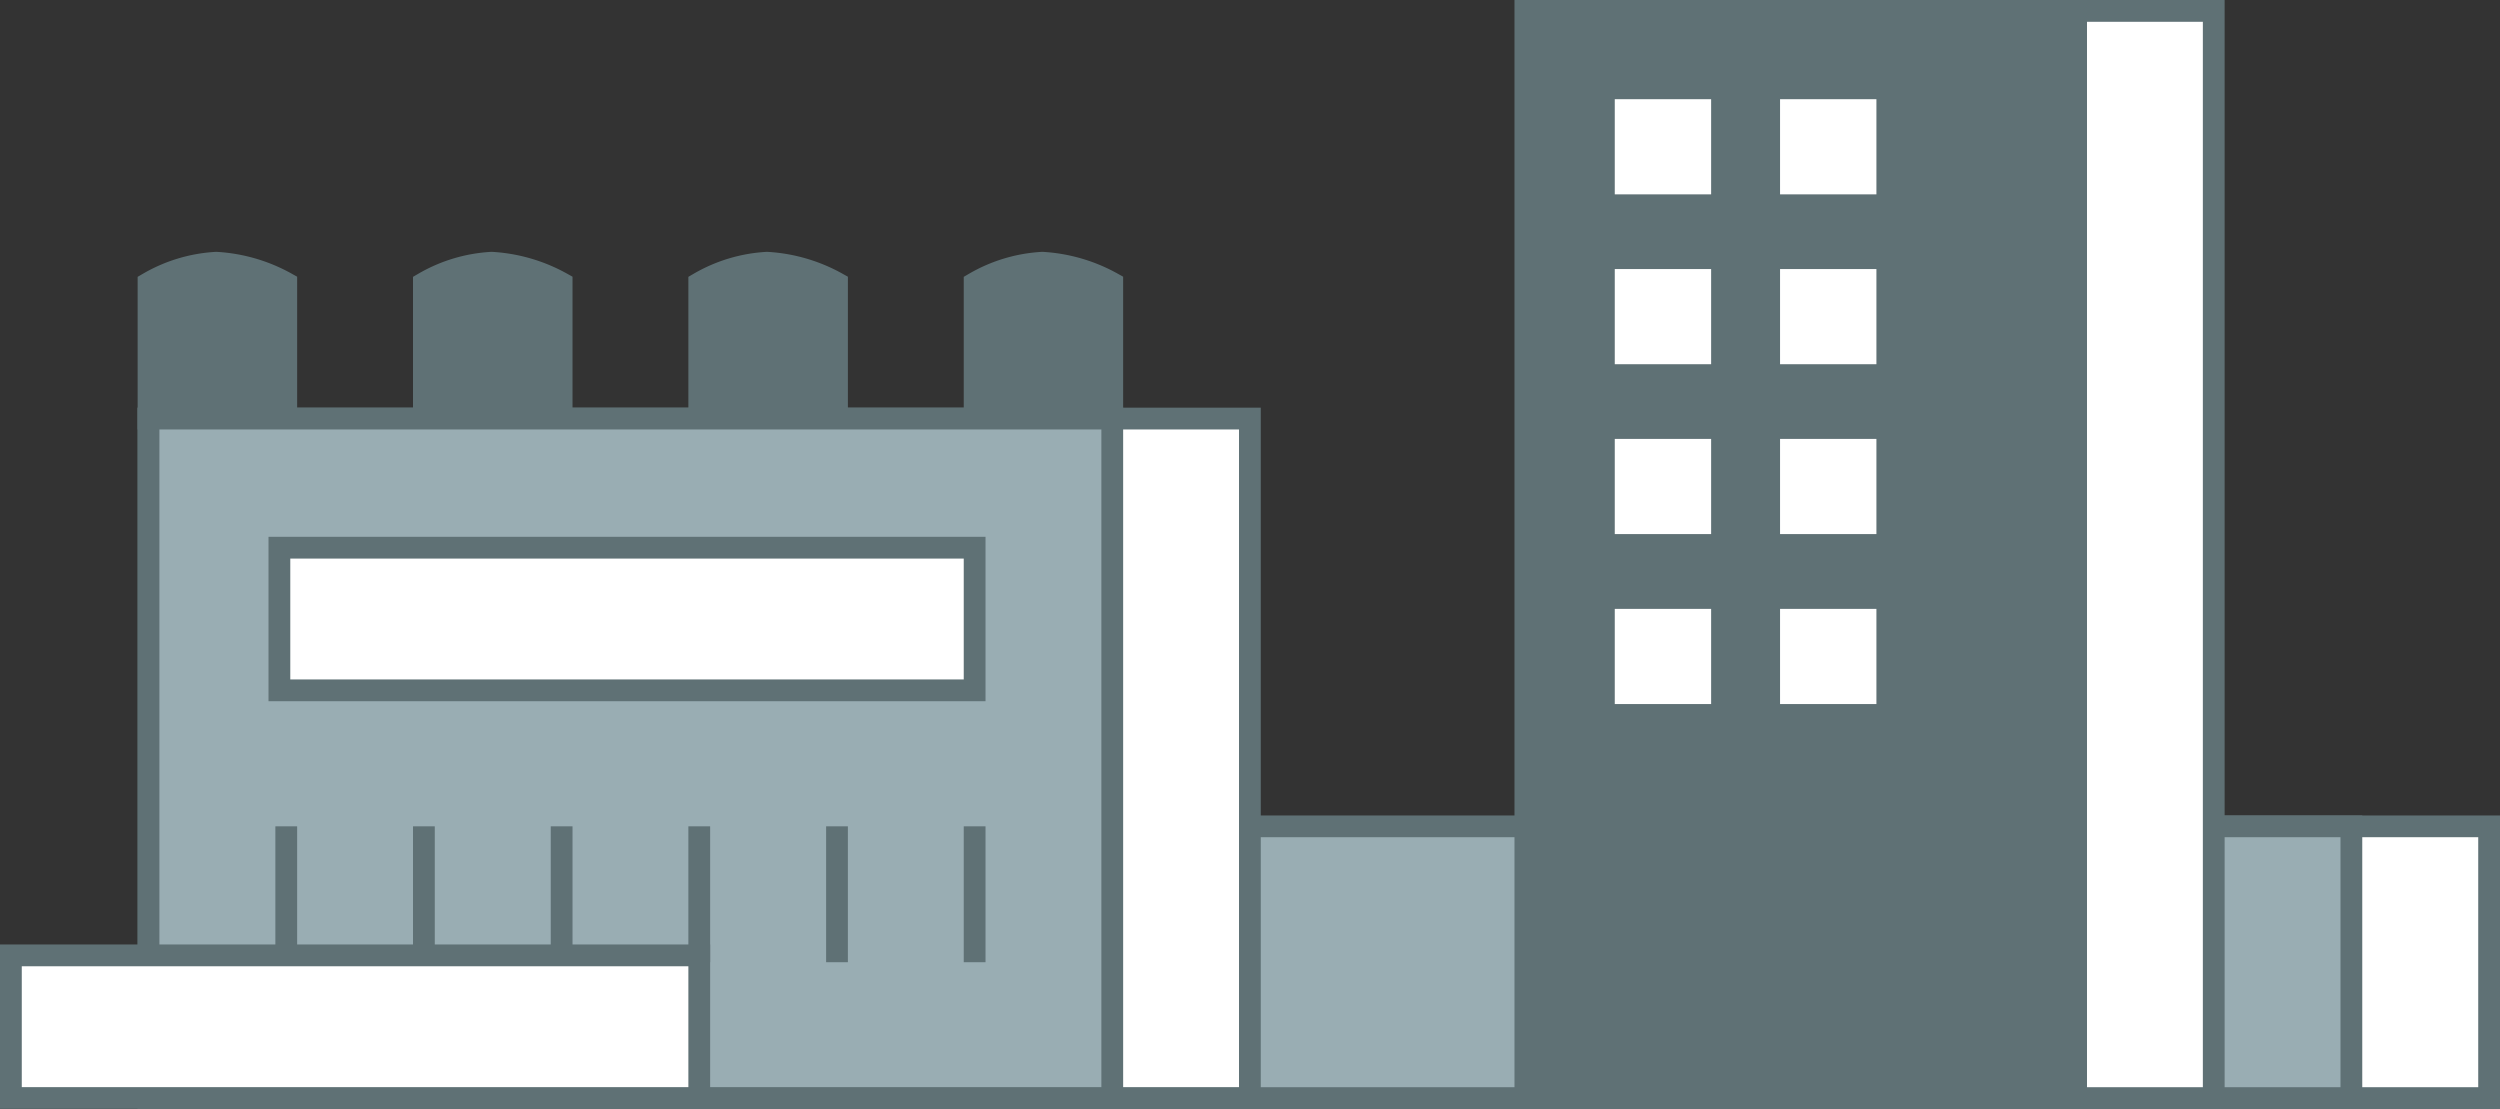 <svg xmlns="http://www.w3.org/2000/svg" viewBox="0 0 229.6 101.85"><rect x="0" y="0" width="229.6" height="101.85" fill="#333333" stroke="none"/><defs><style>.cls-1,.cls-4{fill:#fff;}.cls-1,.cls-2,.cls-3,.cls-5{stroke:#5f7175;stroke-miterlimit:10;stroke-width:2px;}.cls-2{fill:#99adb3;}.cls-3{fill:#5f7175;}.cls-5{fill:none;}</style></defs><title>Asset 26</title><g id="Layer_2" data-name="Layer 2"><g id="_2-cidade" data-name="2-cidade"><rect class="cls-1" x="203.31" y="75.89" width="25.29" height="24.96"/><rect class="cls-2" x="64.22" y="75.89" width="151.73" height="24.96"/><path class="cls-3" d="M26.29,38.44H13.64V26a13.94,13.94,0,0,1,6.22-1.87A15,15,0,0,1,26.29,26Z"/><path class="cls-3" d="M51.58,38.44H38.93V26a13.94,13.94,0,0,1,6.22-1.87A15,15,0,0,1,51.58,26Z"/><path class="cls-3" d="M76.87,38.44H64.22V26a13.94,13.94,0,0,1,6.22-1.87A15,15,0,0,1,76.87,26Z"/><path class="cls-3" d="M102.15,38.44H89.51V26a13.94,13.94,0,0,1,6.22-1.87A15,15,0,0,1,102.15,26Z"/><rect class="cls-3" x="140.09" y="1" width="50.58" height="99.85"/><rect class="cls-1" x="190.66" y="1" width="12.64" height="99.85" transform="translate(393.97 101.85) rotate(180)"/><rect class="cls-1" x="13.64" y="38.44" width="101.15" height="62.4"/><rect class="cls-4" x="148.3" y="9.11" width="8.85" height="8.74"/><rect class="cls-4" x="163.48" y="9.11" width="8.85" height="8.74"/><rect class="cls-4" x="148.3" y="24.71" width="8.85" height="8.74"/><rect class="cls-4" x="163.48" y="24.71" width="8.85" height="8.74"/><rect class="cls-4" x="148.3" y="40.31" width="8.85" height="8.74"/><rect class="cls-4" x="163.48" y="40.31" width="8.85" height="8.74"/><rect class="cls-4" x="148.3" y="55.92" width="8.85" height="8.74"/><rect class="cls-4" x="163.48" y="55.92" width="8.85" height="8.74"/><rect class="cls-2" x="13.64" y="38.44" width="88.51" height="62.4"/><rect class="cls-1" x="25.66" y="50.3" width="63.85" height="13.1"/><line class="cls-5" x1="26.29" y1="75.89" x2="26.29" y2="88.37"/><line class="cls-5" x1="38.93" y1="75.89" x2="38.93" y2="88.37"/><line class="cls-5" x1="51.58" y1="75.89" x2="51.58" y2="88.37"/><line class="cls-5" x1="64.22" y1="75.89" x2="64.22" y2="88.37"/><line class="cls-5" x1="76.87" y1="75.89" x2="76.87" y2="88.37"/><line class="cls-5" x1="89.51" y1="75.89" x2="89.51" y2="88.37"/><rect class="cls-1" x="1" y="87.74" width="63.22" height="13.1"/></g></g></svg>